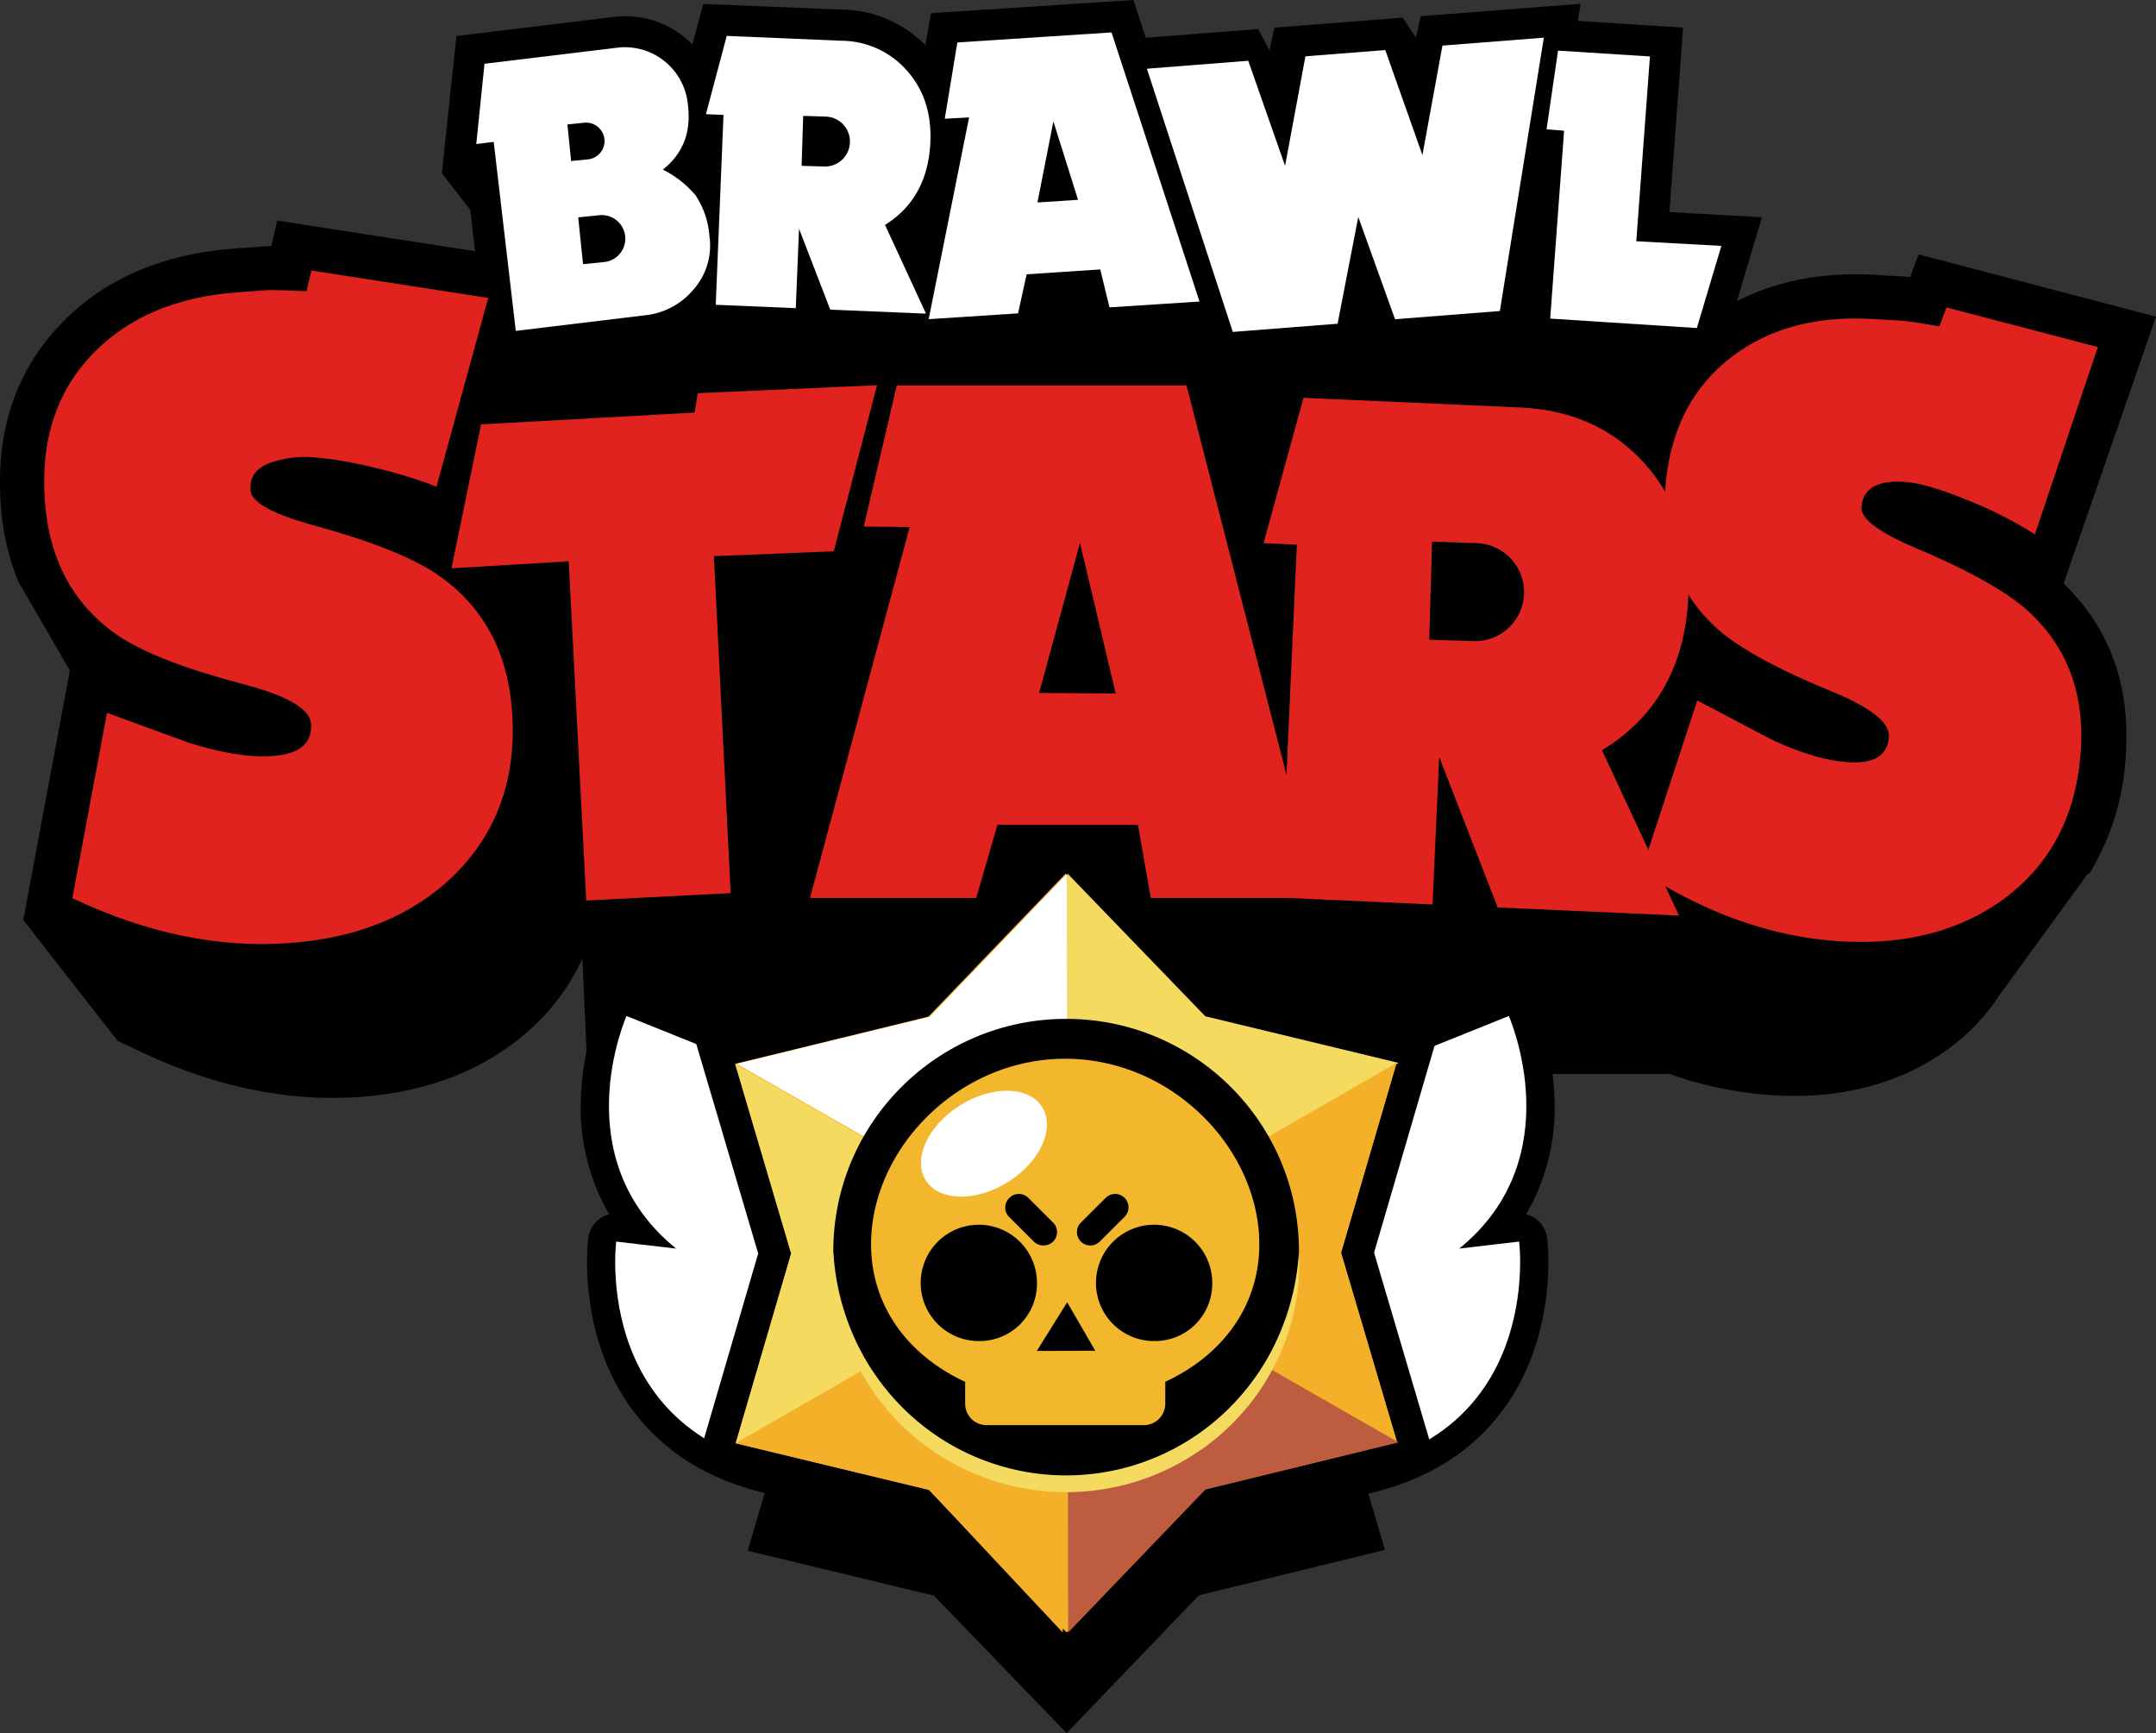 <svg xmlns="http://www.w3.org/2000/svg" viewBox="0 0 445 357.62"><rect x="0" y="0" width="445" height="357.62" fill="#333333" stroke="none"/><defs><style>.cls-1{fill:#010101;}.cls-2{fill:#e0231e;}.cls-3{fill:#fff;}.cls-4{fill:#f4b029;}.cls-5{fill:#f4da5f;}.cls-6{fill:#be5c40;}.cls-7{fill:#f2b72c;}</style></defs><g id="Layer_2" data-name="Layer 2"><g id="bg1"><path class="cls-1" d="M344.57,43.76l2.82-38.07L325.67,4.31l.57-3.53-33,2.57-1,4.42-2.72-4.13-26.5,2.07-1,4.73L259.71,6,236.49,7.79,233.94,0l-41.8,2.72L191,9.33A24.46,24.46,0,0,0,174,2L145.14.81l-2.23,8.38A19.89,19.89,0,0,0,141,7.47a19.3,19.3,0,0,0-14.64-3.93L94.2,7.43l-3,28.34,5.86,7.52,3.64,31.2,16.37,14.6,28.16-3.41a20.47,20.47,0,0,0,7-2.11l37,1.57L189,86.86,217,85,218.54,78l4.14-.27,1.67,6.85,20.76-1.35L247,89l27.87-2.17.59-3,1,2.89,25.9-2-.09,1.21,36.39,2.34,16.4-14.59,8.6-28.85Z"></path><rect class="cls-1" x="89.42" y="73.49" width="263.9" height="39.28"></rect><path class="cls-1" d="M425.93,120.4,445,65.34,396,52.49l-1.75,4.68-1.42-.12-5.62-.33c-14.22-.83-26.27,2.55-35.81,10a42.12,42.12,0,0,0-12.66,16A45.52,45.52,0,0,0,314.32,75L262,72.65l-4.85,17.67-5.09-19.85H192.82l.14-.54-12.37.54h-3.07l0,.14-41.55,1.84-.66,4-29.41,1.63,6.59-24L57.21,45.51,56,50.79c-.69,0-1.29,0-1.81.08l-5.87.43C33.59,52.39,21.67,57.51,12.9,66.5,3.33,76.24-1,89,.18,104.28A50.53,50.53,0,0,0,3.78,120l10.64,18.37L4.81,189.85l19.47,24.92,4.88,2.31c13.27,6.28,26.55,9.47,39.48,9.47,1.92,0,3.86-.07,5.76-.21,14.73-1.09,26.88-6.11,36.11-14.92l0,0a45.14,45.14,0,0,0,9.69-13.58l1.09,23.77H210l4-17.13h12.32l2.41,17.13H344.58A78.3,78.3,0,0,0,366.1,226c1.42.08,2.84.13,4.23.13,12.28,0,23-3.27,31.83-9.71l0,0a43.57,43.57,0,0,0,10.61-11.18l15.34-21.09c.67-.87,1.32-1.75,1.93-2.66l.85-1.18h.33a52.19,52.19,0,0,0,7.57-25C439.66,141.18,435.32,129.48,425.93,120.4Z"></path><path class="cls-2" d="M93.46,180.86Q80.7,193.06,59.75,194.6q-21.86,1.62-44.82-9.26l7.15-38.25L39,153.27q10.22,3.25,17.38,2.72,8.25-.62,7.81-6.68-.33-4.55-13.9-8.11-17.5-4.6-25.46-9.74-14.19-9.42-15.56-28Q7.85,84.52,19.35,72.81,30.17,61.73,48.9,60.33l5.88-.43c.73-.06,1.81-.07,3.23,0s3.17.08,5.27.18l1-4.26,36.49,5.66-10.69,39c-3.83-1.88-22.21-7.21-30-6-5.83.88-8.67,2.67-8.37,6.71q.29,3.8,13.66,7.38,17.34,4.82,24.93,10,14,9.64,15.37,28Q107.24,167.46,93.46,180.86Z"></path><path class="cls-2" d="M172.09,113.76l-24.74,1,3.46,69.53L121,185.82l-3.62-70-24.19,1.45,6.1-29.7,44.08-2.44.65-4,37-1.64Z"></path><path class="cls-2" d="M348.49,123q.74-16.44-9-27.3T313.91,84.09l-44.87-2-8.24,30,6.87.31-3.28,72.83,31.29,1.41,1.37-30.46,12.07,31.07,37.43,1.68-15.9-34.11Q347.51,144.54,348.49,123Z"></path><path class="cls-1" d="M304.73,112.06l-9.15-.29L295,132l9.14.29a10.11,10.11,0,1,0,.64-20.21Z"></path><path class="cls-2" d="M413.61,185.49Q400,195.4,380,194.24q-20.89-1.22-41.25-14.4l11.57-35.3,15.21,8q9.25,4.35,16.1,4.75,7.9.47,8.24-5.33.25-4.35-12.13-9.43-16-6.57-22.88-12.42-12.23-10.7-11.2-28.45,1.07-18.11,13.43-27.74,11.63-9.14,29.53-8.09l5.62.33q1,.06,3.06.36c1.34.2,3,.48,5,.84l1.46-3.92L433,71.61l-13,38.66a79.77,79.77,0,0,0-13.16-6.76q-9.12-3.81-13.86-4.08-8.42-.5-8.76,5.3-.21,3.63,12,8.7Q412,120.17,418.5,126q12,10.88,11,28.44Q428.35,174.54,413.61,185.49Z"></path><path class="cls-2" d="M237.53,185.3l-2.66-15.11h-29L201.5,185.3H167.18l20.57-76.55-9.47-.09,6.81-29.12H244.9L272.05,185.3Z"></path><path class="cls-3" d="M136.81,35Q143,30.11,142,21.8A13.06,13.06,0,0,0,127.11,9.88L100,13.16,98.3,29.72l3.6-.44,4.56,39,26.47-3.2a15.08,15.08,0,0,0,10.13-5.24,13.74,13.74,0,0,0,3.36-11.2,17.51,17.51,0,0,0-2.84-8.32A21.11,21.11,0,0,0,136.81,35Z"></path><path class="cls-3" d="M190.79,64l-8.12-17.59q8.88-5.55,9.36-17.16.36-8.84-4.82-14.66A18.11,18.11,0,0,0,173.7,8.41L150,7.41,145.7,23.56l3.63.15-1.6,39.18,16.52.7.67-16.39,6.44,16.69,19.22.81.54,0Z"></path><polygon class="cls-3" points="337.73 49.78 340.55 11.65 321.58 10.45 319.21 26.69 322.83 26.97 319.96 65.74 350.23 67.69 355.29 50.74 337.73 49.78"></polygon><polygon class="cls-3" points="297.72 9.41 293.59 32 285.92 10.33 269.44 11.62 265.24 34.22 257.64 12.54 236.72 14.18 254.45 68.49 276.08 66.8 280.35 44.77 287.94 65.87 309.57 64.18 318.65 7.77 297.72 9.41"></polygon><path class="cls-3" d="M229,63.42l-1.91-7.82-15.19,1-1.77,8.06-18.45,1.2,8.34-41.63L195,24.5,197.6,8.76l31.82-2.07,18.16,55.53ZM217.42,25.05l-3.29,16.73,8.38-.55Z"></path><path class="cls-1" d="M170.44,24.06l-4.66-.15-.33,10.31,4.67.14a5.15,5.15,0,1,0,.32-10.3Z"></path><path class="cls-1" d="M120.53,25.33l-3.42.35.77,7.55,3.42-.34a3.8,3.8,0,1,0-.77-7.56Z"></path><path class="cls-1" d="M123.71,44.41l-4.37.44,1,9.66,4.37-.44a4.85,4.85,0,0,0-1-9.66Z"></path><polygon class="cls-1" points="222.91 112.03 214.48 142.99 230.28 143.11 222.91 112.03"></polygon><path class="cls-1" d="M173.24,292.41c15.23,6.14,33.7,10.46,53.4,8.17,45-5.24,39.56-47.53,39.56-47.53l-12.37,1.44c23.22-18.8,10.25-48,10.25-48L173.24,243l-.22-.08V292.5Z"></path><path class="cls-1" d="M267.49,292.41c-15.23,6.14-33.7,10.46-53.4,8.17-45-5.24-39.56-47.53-39.56-47.53l12.37,1.44c-23.23-18.8-10.25-48-10.25-48L267.49,243l.21-.08V292.5Z"></path><path class="cls-1" d="M315,250.56a43.69,43.69,0,0,0,5.83-24.17,56.55,56.55,0,0,0-4.08-19.12,5.83,5.83,0,0,0-7.49-3.05l-88.67,35.66-.22-.08v6.29l.22.08,90.84-36.53s13,29.21-10.25,48l12.37-1.44S319,298.5,274,303.74c-19.72,2.29-38.22-2-53.46-8.19l-.16.11v6.27l.22-.08a118.27,118.27,0,0,0,42.52,8.35,100.73,100.73,0,0,0,11.55-.66c15.37-1.79,27.11-7.76,34.9-17.76,12.25-15.71,9.87-35.48,9.76-36.31A5.81,5.81,0,0,0,315,250.56Z"></path><path class="cls-3" d="M220.58,295.57c15.23,6.14,33.7,10.46,53.4,8.17,45-5.24,39.56-47.53,39.56-47.53l-12.37,1.44c23.22-18.8,10.25-48,10.25-48l-90.84,36.53-.22-.08v49.57Z"></path><path class="cls-1" d="M125.74,250.56a43.69,43.69,0,0,1-5.83-24.17A56.27,56.27,0,0,1,124,207.27a5.83,5.83,0,0,1,7.49-3.05l88.67,35.66.21-.08v6.29l-.21.08-90.84-36.53s-13,29.21,10.25,48l-12.37-1.44s-5.44,42.29,39.56,47.53c19.72,2.29,38.21-2,53.45-8.19l.16.11v6.27l-.21-.08a118.31,118.31,0,0,1-42.52,8.35,100.6,100.6,0,0,1-11.55-.66c-15.37-1.79-27.11-7.76-34.91-17.76-12.24-15.71-9.87-35.48-9.76-36.31A5.82,5.82,0,0,1,125.74,250.56Z"></path><path class="cls-3" d="M220.15,295.57c-15.23,6.14-33.7,10.46-53.4,8.17-45-5.24-39.56-47.53-39.56-47.53l12.37,1.44c-23.23-18.8-10.25-48-10.25-48l90.84,36.53.21-.08v49.57Z"></path><polygon class="cls-1" points="274.72 282.12 285.75 244.39 247.32 235.12 219.94 206.76 192.65 235.19 154.24 244.57 165.38 282.27 154.34 320 192.78 329.26 220.15 357.63 247.45 329.19 285.86 319.82 274.72 282.12"></polygon><polygon class="cls-1" points="294.63 295.77 283.61 258.49 294.52 221.17 296.45 214.58 289.78 212.97 251.74 203.8 224.65 175.73 219.93 170.84 215.22 175.75 188.21 203.89 150.19 213.16 143.52 214.79 145.47 221.37 156.49 258.66 145.57 295.98 143.65 302.56 150.32 304.17 188.36 313.35 215.45 341.41 220.17 346.3 224.88 341.4 251.89 313.26 289.91 303.98 296.57 302.36 294.63 295.77"></polygon><polygon class="cls-4" points="276.79 258.5 288.25 219.33 248.35 209.71 219.94 180.28 191.61 209.79 151.74 219.52 163.3 258.65 151.85 297.82 191.74 307.43 220.16 336.87 248.49 307.36 288.36 297.63 276.79 258.5"></polygon><polygon class="cls-5" points="288.67 219.33 248.78 209.71 220.36 180.28 220.47 258.57 288.67 219.33"></polygon><polygon class="cls-4" points="220.05 258.57 288.36 297.63 276.79 258.5 288.25 219.33 220.05 258.57 220.05 258.57"></polygon><polygon class="cls-3" points="220.36 258.57 220.25 180.28 191.92 209.79 152.05 219.52 220.36 258.57 220.36 258.57"></polygon><polygon class="cls-6" points="220.47 336.87 248.8 307.36 288.67 297.63 220.36 258.57 220.47 336.87"></polygon><polygon class="cls-5" points="151.85 297.82 220.05 258.57 151.74 219.52 163.3 258.65 151.85 297.82"></polygon><polygon class="cls-4" points="220.36 258.57 151.85 297.82 191.74 307.43 219.35 336.87 220.36 258.57 220.36 258.57"></polygon><ellipse class="cls-1" cx="220.05" cy="258.21" rx="48.06" ry="47.97"></ellipse><ellipse class="cls-1" cx="220.05" cy="258.21" rx="38.56" ry="38.48"></ellipse><path class="cls-5" d="M172,258.21a50.17,50.17,0,0,0,4.44,18.05,47.65,47.65,0,0,0,4.61,8,48.38,48.38,0,0,0,6,6.94,47.73,47.73,0,0,0,66,0,48.53,48.53,0,0,0,6-6.95,47.12,47.12,0,0,0,4.6-8,50.44,50.44,0,0,0,4.45-18.05,45.8,45.8,0,0,1-2.88,18.7A47.36,47.36,0,0,1,255,293.1l-1.73,1.7c-.6.54-1.19,1.09-1.8,1.62s-1.26,1-1.9,1.52-1.3,1-2,1.42a49,49,0,0,1-8.52,4.69,48.75,48.75,0,0,1-38,0,47.86,47.86,0,0,1-26.18-27.13A45.8,45.8,0,0,1,172,258.21Z"></path><path class="cls-7" d="M219.86,218.47c-22.13,0-40.07,18.67-40.07,38.28,0,12.91,7.8,23,19.42,28.39v4.53a4.42,4.42,0,0,0,4.41,4.41h32.47a4.42,4.42,0,0,0,4.42-4.42v-4.53c11.62-5.39,19.41-15.47,19.41-28.38C259.92,237.14,242,218.47,219.86,218.47Zm3.23,33.82,5.12-5.11a2.76,2.76,0,1,1,3.91,3.9L227,256.19a2.76,2.76,0,0,1-3.91-3.9Zm-14.75-5.11a2.76,2.76,0,0,1,3.91,0l5.12,5.11a2.76,2.76,0,0,1-2,4.71,2.76,2.76,0,0,1-2-.81l-5.12-5.11A2.75,2.75,0,0,1,208.34,247.18Zm-5.93,29.54a12,12,0,1,1,11.62-12A11.84,11.84,0,0,1,202.41,276.72Zm11.62,2s6.23-10,6.24-10l5.79,10S214,278.78,214,278.76Zm24.56-2a12,12,0,1,1,11.62-12A11.83,11.83,0,0,1,238.59,276.72Z"></path><path class="cls-3" d="M215.09,228.43c-2.76-4.36-10.36-4.49-17-.31s-9.74,11.1-7,15.45,10.36,4.49,17,.31S217.85,232.78,215.09,228.43Z"></path></g></g></svg>